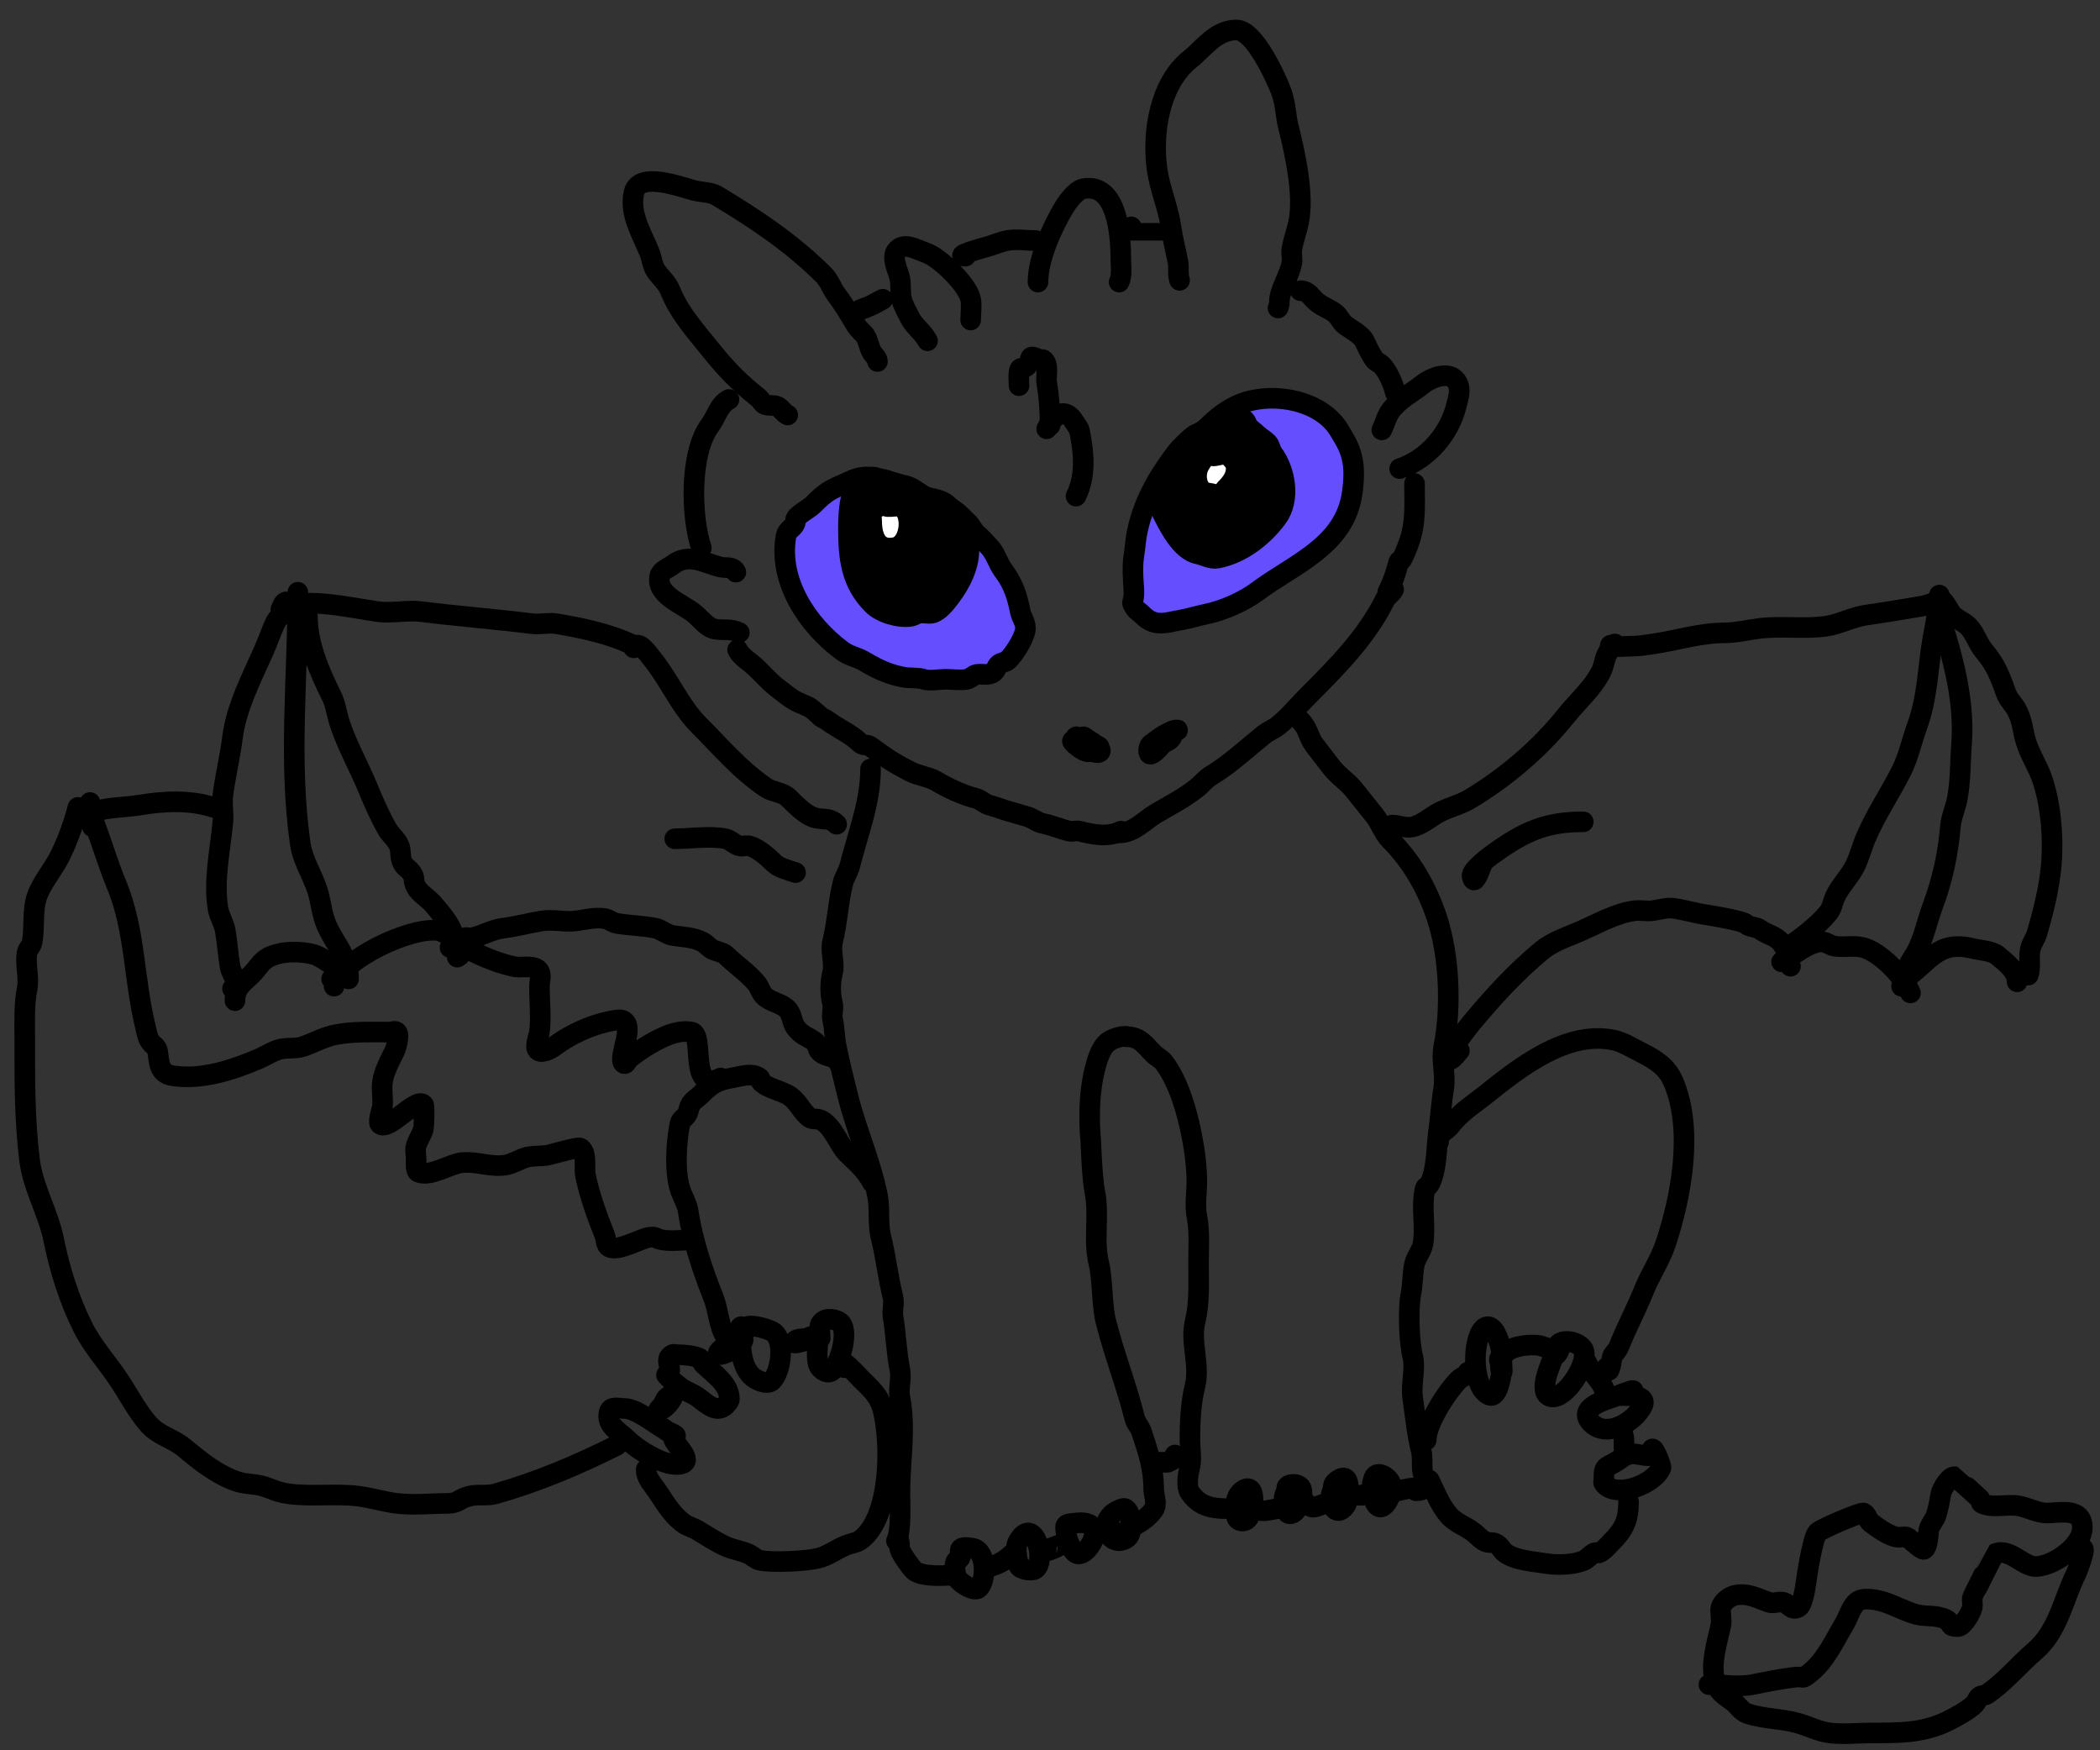 <svg width="102" height="85" viewBox="0 0 102 85" fill="none" xmlns="http://www.w3.org/2000/svg">
<rect x="0" y="0" width="102" height="85" fill="#333333" stroke="none"/>
<path d="M42.284 37.345C42.284 38.973 41.661 40.506 41.278 42.041C41.205 42.331 41.015 42.589 40.943 42.879C40.709 43.812 40.673 44.796 40.44 45.73C40.321 46.204 40.558 46.766 40.44 47.239C40.318 47.725 40.318 48.262 40.44 48.749C40.499 48.985 40.38 49.267 40.44 49.504C40.543 49.918 40.523 50.341 40.607 50.761C40.778 51.615 40.987 52.449 41.194 53.277C41.591 54.863 42.293 56.421 42.62 58.056C42.75 58.707 42.627 59.427 42.787 60.069C43.027 61.028 43.133 62.037 43.374 63.004C43.446 63.291 43.325 63.634 43.374 63.926C43.518 64.79 43.538 65.666 43.71 66.526C43.796 66.956 43.624 67.437 43.71 67.867C44.007 69.352 43.71 70.998 43.71 72.479C43.71 73.07 43.788 74.336 43.542 74.827" stroke="black" stroke-miterlimit="10" stroke-linecap="round" stroke-linejoin="round"/>
<path d="M53.817 50.611C53.468 50.857 53.284 51.499 53.176 51.933C52.768 53.564 52.979 55.372 52.979 55.372C52.979 55.372 53.038 57.181 53.176 57.873C53.409 59.037 53.09 60.229 53.374 61.362C53.552 62.077 53.523 63.408 53.703 64.128C54.126 65.822 54.698 67.214 55.113 68.873C55.172 69.109 55.371 69.312 55.448 69.544C55.774 70.522 56.035 71.287 56.035 72.311C56.035 72.618 56.233 73.02 56.035 73.317C55.81 73.655 55.325 74.017 54.874 74.183" stroke="black" stroke-miterlimit="10" stroke-linecap="round" stroke-linejoin="round"/>
<path d="M46.305 76.478C45.692 76.552 44.682 76.553 44.381 76.253C44.242 76.114 43.762 75.453 43.711 75.246C43.66 75.044 43.728 74.945 43.627 74.743" stroke="black" stroke-miterlimit="10" stroke-linecap="round" stroke-linejoin="round"/>
<path d="M54.694 50.343C55.377 50.343 55.619 50.765 56.035 51.181C56.184 51.33 56.399 51.415 56.538 51.6C57.25 52.549 57.647 53.955 57.88 55.122C58.022 55.832 58.132 56.656 58.132 57.386C58.132 57.909 58.029 58.549 58.132 59.063C58.278 59.793 58.215 60.576 58.215 61.327C58.215 62.267 58.271 63.285 58.048 64.178C57.804 65.152 58.291 66.308 58.048 67.281C57.836 68.129 57.796 69.066 57.796 69.964C57.796 70.341 57.887 70.857 57.796 71.222C57.714 71.549 57.593 72.175 57.796 72.48C58.369 73.339 59.222 73.272 60.107 73.255" stroke="black" stroke-miterlimit="10" stroke-linecap="round" stroke-linejoin="round"/>
<path d="M67.496 72.512C68.023 72.36 68.559 72.229 69.116 72.229" stroke="black" stroke-miterlimit="10" stroke-linecap="round" stroke-linejoin="round"/>
<path d="M63.163 34.998C63.553 35.388 63.551 35.795 63.834 36.172C64.12 36.553 64.396 36.894 64.673 37.262C64.967 37.655 65.443 37.953 65.763 38.352C66.1 38.774 66.435 39.193 66.769 39.61C67.043 39.952 67.211 40.471 67.524 40.784C68.571 41.831 69.312 43.13 69.788 44.557C70.401 46.397 70.503 48.947 70.123 50.846C69.994 51.492 70.231 52.209 70.123 52.859C70.006 53.559 69.972 54.252 69.871 54.955C69.764 55.71 69.801 56.774 69.452 57.471C69.32 57.734 69.257 57.527 69.201 57.806C69.03 58.657 69.258 59.556 69.117 60.406C69.061 60.739 68.765 61.073 68.698 61.412C68.604 61.881 68.623 62.373 68.53 62.837C68.388 63.547 68.439 65.158 68.614 65.856C68.77 66.483 68.522 67.226 68.614 67.869C68.738 68.737 68.823 69.628 69.033 70.468C69.12 70.816 69.03 71.211 69.117 71.558C69.151 71.695 69.284 71.925 69.284 72.061C69.284 72.345 68.977 72.397 68.781 72.397" stroke="black" stroke-miterlimit="10" stroke-linecap="round" stroke-linejoin="round"/>
<path d="M35.407 19.4C34.917 19.645 34.796 20.243 34.485 20.658C33.492 21.982 33.554 25.076 34.065 26.612" stroke="black" stroke-miterlimit="10" stroke-linecap="round" stroke-linejoin="round"/>
<path d="M35.826 31.558C35.964 31.832 36.26 32.039 36.497 32.229C36.956 32.596 37.282 33.048 37.755 33.403C38.073 33.641 38.251 33.812 38.583 34.011C38.715 34.09 39.158 34.272 39.264 34.325C39.339 34.363 39.315 34.358 39.39 34.396C39.402 34.402 39.771 34.727 39.804 34.759C39.903 34.858 40.075 34.912 40.187 34.996C40.717 35.394 41.32 35.626 41.78 36.086C41.93 36.236 42.114 36.127 42.283 36.254C42.999 36.791 43.496 37.109 44.266 37.494C44.591 37.656 45.151 37.739 45.469 37.931C46.038 38.272 46.765 38.611 47.398 38.769C47.635 38.829 47.832 39.045 48.069 39.105C48.45 39.2 48.72 39.332 49.1 39.427C49.278 39.471 49.647 39.594 49.825 39.639C50.197 39.732 50.323 39.925 50.701 40.001C51.082 40.077 51.536 40.265 51.926 40.362C52.084 40.402 52.271 40.323 52.429 40.362C53.078 40.524 53.796 40.685 54.442 40.362" stroke="black" stroke-miterlimit="10" stroke-linecap="round" stroke-linejoin="round"/>
<path d="M54.358 40.448C55.075 40.448 55.556 39.863 56.118 39.526C56.786 39.125 57.494 38.778 58.131 38.268C58.347 38.095 58.567 37.822 58.802 37.681C59.737 37.12 60.54 36.358 61.401 35.668C61.6 35.509 61.868 35.412 62.072 35.249C62.601 34.825 63.032 34.289 63.498 33.824C64.965 32.356 66.353 30.962 67.271 29.128C67.366 28.936 67.588 28.829 67.69 28.625" stroke="black" stroke-miterlimit="10" stroke-linecap="round" stroke-linejoin="round"/>
<path d="M67.775 19.065C67.672 18.654 67.418 18.038 67.104 17.723C67.005 17.624 66.853 17.583 66.769 17.471C66.564 17.198 66.4 16.817 66.266 16.549C66.115 16.247 65.601 15.987 65.343 15.794C65.128 15.633 65.056 15.369 64.84 15.207C64.582 15.014 64.26 14.898 64.002 14.704C63.704 14.481 63.575 14.117 63.163 14.117" stroke="black" stroke-miterlimit="10" stroke-linecap="round" stroke-linejoin="round"/>
<path fill-rule="evenodd" clip-rule="evenodd" d="M42.327 14.83C42.15 14.911 41.961 14.963 41.782 15.039C41.701 15.075 41.952 14.988 42.034 14.955C42.263 14.864 42.484 14.731 42.704 14.62C42.76 14.592 42.927 14.506 42.872 14.536C42.692 14.637 42.514 14.743 42.327 14.83Z" stroke="black" stroke-miterlimit="10" stroke-linecap="round" stroke-linejoin="round"/>
<path d="M46.894 12.439C46.304 12.439 47.701 12.048 47.817 12.02C48.18 11.929 48.539 11.758 48.907 11.684C49.341 11.597 49.888 11.684 50.332 11.684" stroke="black" stroke-miterlimit="10" stroke-linecap="round" stroke-linejoin="round"/>
<path d="M54.946 11.016C54.946 11.072 54.907 11.144 54.946 11.184C54.949 11.187 56.557 11.184 56.707 11.184" stroke="black" stroke-miterlimit="10" stroke-linecap="round" stroke-linejoin="round"/>
<path d="M42.62 17.555C42.62 17.393 42.459 17.272 42.368 17.136C42.198 16.881 42.176 16.441 41.949 16.214C41.768 16.033 41.682 15.964 41.53 15.711C41.229 15.21 40.957 14.751 40.607 14.285C40.403 14.013 40.267 13.609 40.02 13.363C38.459 11.802 36.681 10.622 34.822 9.506C34.518 9.324 34.068 9.338 33.731 9.254C33.083 9.092 31.056 8.301 30.797 9.338C30.542 10.356 31.192 11.376 31.551 12.273C31.67 12.57 31.692 12.936 31.887 13.195C32.118 13.504 32.411 13.75 32.557 14.117C33.004 15.234 33.842 16.143 34.57 17.052C35.305 17.971 35.911 18.578 36.834 19.316C36.957 19.415 37.023 19.593 37.169 19.652C37.319 19.711 37.606 19.66 37.756 19.736C37.948 19.831 38.055 20.053 38.26 20.155" stroke="black" stroke-miterlimit="10" stroke-linecap="round" stroke-linejoin="round"/>
<path d="M47.146 15.542C47.146 15.226 47.207 14.845 47.146 14.536C47.003 13.821 45.631 12.493 44.966 12.272C44.527 12.126 43.891 11.72 43.54 12.188C43.281 12.534 43.636 13.17 43.708 13.53C43.771 13.847 43.713 14.222 43.792 14.536C43.861 14.815 44.091 15.22 44.211 15.459C44.403 15.843 44.849 16.147 45.049 16.549" stroke="black" stroke-miterlimit="10" stroke-linecap="round" stroke-linejoin="round"/>
<path d="M49.496 18.73C49.496 18.522 49.463 18.257 49.496 18.059C49.542 17.779 49.629 17.96 49.831 17.808C50.227 17.51 49.806 17.125 50.502 17.473C50.552 17.498 50.623 17.442 50.67 17.473C50.965 17.669 50.792 18.291 50.837 18.563C50.955 19.269 51.005 19.932 51.005 20.659" stroke="black" stroke-miterlimit="10" stroke-linecap="round" stroke-linejoin="round"/>
<path d="M50.838 20.824C51.168 20.164 51.716 19.716 52.179 20.489C52.205 20.531 52.412 20.812 52.431 20.908C52.642 21.965 52.764 23.093 52.263 24.095" stroke="black" stroke-miterlimit="10" stroke-linecap="round" stroke-linejoin="round"/>
<path d="M50.416 13.698C50.416 12.576 51.099 11.05 51.674 10.092C51.836 9.822 52.262 9.237 52.596 9.17C54.299 8.829 54.441 11.523 54.441 12.608C54.441 12.956 54.514 13.383 54.357 13.698" stroke="black" stroke-miterlimit="10" stroke-linecap="round" stroke-linejoin="round"/>
<path d="M57.295 13.614C57.187 13.291 57.276 13.015 57.211 12.692C57.102 12.144 56.956 11.578 56.876 11.015C56.742 10.077 56.339 9.184 56.205 8.248C55.942 6.408 56.344 4.044 57.798 2.881C58.496 2.323 59.047 1.456 60.062 1.456C60.929 1.456 61.983 3.783 62.242 4.474C62.446 5.018 62.44 5.599 62.578 6.151C62.901 7.444 63.345 9.442 63.081 10.763C62.99 11.219 62.821 11.651 62.745 12.105C62.709 12.321 62.788 12.561 62.745 12.776C62.63 13.354 62.274 13.873 62.158 14.453C62.117 14.66 62.176 14.753 62.075 14.956" stroke="black" stroke-miterlimit="10" stroke-linecap="round" stroke-linejoin="round"/>
<path d="M35.742 27.786C35.589 27.481 35.28 27.608 34.987 27.535C34.112 27.316 33.469 26.828 32.639 27.451C32.457 27.587 32.113 27.712 32.052 27.954C31.818 28.889 33.166 29.329 33.729 29.799C34.021 30.042 34.345 30.488 34.736 30.553C35.189 30.629 35.484 30.508 35.91 30.721" stroke="black" stroke-miterlimit="10" stroke-linecap="round" stroke-linejoin="round"/>
<path d="M42.365 57.422C42.06 56.813 41.604 56.458 41.147 56.001C40.728 55.583 40.438 54.621 39.827 54.377C39.667 54.312 39.457 54.379 39.319 54.275C38.964 54.009 38.778 53.539 38.406 53.26C38.021 52.972 37.319 52.884 36.984 52.549C36.931 52.496 36.944 52.391 36.883 52.346C36.519 52.074 35.944 52.282 35.563 52.346C34.822 52.47 34.547 52.651 34.041 53.159C33.871 53.328 33.64 53.452 33.533 53.666C33.431 53.87 33.463 53.996 33.33 54.173C33.2 54.348 33.07 54.356 33.025 54.58C32.846 55.476 32.758 56.836 33.025 57.727C33.139 58.106 33.376 58.451 33.431 58.843C33.626 60.202 34.142 61.735 34.65 63.005C34.902 63.636 34.899 64.395 35.259 64.934" stroke="black" stroke-miterlimit="10" stroke-linecap="round" stroke-linejoin="round"/>
<path fill-rule="evenodd" clip-rule="evenodd" d="M46.527 75.746C46.298 75.861 46.397 76.253 46.425 76.507C46.456 76.784 47.305 77.354 47.542 77.117C47.909 76.749 47.945 75.306 47.238 75.187C46.187 75.012 46.92 75.55 46.527 75.746Z" stroke="black" stroke-miterlimit="10" stroke-linecap="round" stroke-linejoin="round"/>
<path fill-rule="evenodd" clip-rule="evenodd" d="M49.47 74.832C49.27 75.166 49.394 75.618 49.47 75.999C49.518 76.238 50.139 76.31 50.282 76.202C50.837 75.786 50.232 73.56 49.47 74.832Z" stroke="black" stroke-miterlimit="10" stroke-linecap="round" stroke-linejoin="round"/>
<path fill-rule="evenodd" clip-rule="evenodd" d="M51.754 74.174C51.771 74.588 51.927 75.108 52.211 75.392C52.716 75.896 54.059 73.707 52.211 73.971C51.981 74.004 51.747 73.975 51.754 74.174Z" stroke="black" stroke-miterlimit="10" stroke-linecap="round" stroke-linejoin="round"/>
<path fill-rule="evenodd" clip-rule="evenodd" d="M53.989 73.562C53.855 73.697 53.744 73.881 53.735 74.07C53.709 74.652 54.261 75.046 54.75 74.679C55.099 74.418 54.922 73.158 54.547 73.258C54.342 73.312 54.139 73.413 53.989 73.562Z" stroke="black" stroke-miterlimit="10" stroke-linecap="round" stroke-linejoin="round"/>
<path d="M54.141 74.376C53.838 74.3 53.495 74.418 53.227 74.579" stroke="black" stroke-miterlimit="10" stroke-linecap="round" stroke-linejoin="round"/>
<path d="M47.889 76.093C48.3 76.093 48.821 75.799 49.107 75.513" stroke="black" stroke-miterlimit="10" stroke-linecap="round" stroke-linejoin="round"/>
<path fill-rule="evenodd" clip-rule="evenodd" d="M51.222 75.109C51.11 75.155 50.975 75.186 50.903 75.282C50.855 75.346 51.059 75.249 51.135 75.224C51.252 75.185 51.372 75.106 51.483 75.051C51.521 75.031 51.641 74.983 51.599 74.992C51.47 75.02 51.343 75.057 51.222 75.109Z" stroke="black" stroke-miterlimit="10" stroke-linecap="round" stroke-linejoin="round"/>
<path fill-rule="evenodd" clip-rule="evenodd" d="M60.295 72.441C59.979 72.71 59.98 73.243 60.063 73.659C60.111 73.898 60.435 73.925 60.585 73.775C60.948 73.412 61.048 71.802 60.295 72.441Z" stroke="black" stroke-miterlimit="10" stroke-linecap="round" stroke-linejoin="round"/>
<path fill-rule="evenodd" clip-rule="evenodd" d="M62.498 72.266C62.5 72.387 62.402 72.574 62.383 72.671C62.343 72.868 62.362 73.696 62.788 73.483C63.091 73.332 63.348 72.573 63.194 72.266C63.061 72 62.495 72.052 62.498 72.266Z" stroke="black" stroke-miterlimit="10" stroke-linecap="round" stroke-linejoin="round"/>
<path fill-rule="evenodd" clip-rule="evenodd" d="M64.932 71.917C64.697 72.095 64.811 72.142 64.7 72.438C64.521 72.917 64.856 73.777 65.338 73.134C65.457 72.976 65.424 72.791 65.454 72.613C65.534 72.132 65.509 71.482 64.932 71.917Z" stroke="black" stroke-miterlimit="10" stroke-linecap="round" stroke-linejoin="round"/>
<path fill-rule="evenodd" clip-rule="evenodd" d="M66.731 71.773C66.613 72.113 66.592 72.498 66.731 72.846C67.066 73.683 67.535 72.783 67.6 72.324C67.672 71.823 66.886 71.327 66.731 71.773Z" stroke="black" stroke-miterlimit="10" stroke-linecap="round" stroke-linejoin="round"/>
<path d="M66.499 72.556H66.325L66.151 72.614H65.977" stroke="black" stroke-miterlimit="10" stroke-linecap="round" stroke-linejoin="round"/>
<path d="M64.469 73.02C64.23 73.02 63.99 73.194 63.774 73.194C63.557 73.194 63.43 72.936 63.252 72.846" stroke="black" stroke-miterlimit="10" stroke-linecap="round" stroke-linejoin="round"/>
<path d="M62.208 73.252C61.795 73.252 61.156 73.583 60.933 73.136" stroke="black" stroke-miterlimit="10" stroke-linecap="round" stroke-linejoin="round"/>
<path d="M69.873 55.455C69.873 54.967 70.223 54.963 70.473 54.63C70.927 54.025 71.593 53.614 72.198 53.129C73.818 51.834 76.076 50.049 78.35 50.504C78.824 50.598 79.278 50.893 79.7 51.104C80.382 51.444 80.959 51.791 81.276 52.529C82.273 54.857 81.661 58.123 80.9 60.406C80.639 61.189 80.146 61.917 79.85 62.656C79.501 63.53 79.017 64.439 78.649 65.356C78.548 65.611 78.472 65.624 78.35 65.807C78.258 65.945 78.284 66.239 78.2 66.407C78.175 66.457 78.181 66.557 78.124 66.557C78.069 66.557 78.075 66.457 78.05 66.407" stroke="black" stroke-miterlimit="10" stroke-linecap="round" stroke-linejoin="round"/>
<path fill-rule="evenodd" clip-rule="evenodd" d="M72.873 66.257C72.887 66.384 72.858 66.542 72.948 66.632C72.995 66.679 72.948 66.331 72.948 66.032C72.948 65.6 72.845 65.151 72.648 64.757C72.544 64.549 72.303 64.276 72.048 64.531C71.506 65.073 71.478 67.409 72.348 67.757C72.799 67.938 72.981 66.519 72.948 66.257C72.935 66.155 72.976 65.957 72.873 65.957C72.773 65.957 72.862 66.157 72.873 66.257Z" stroke="black" stroke-miterlimit="10" stroke-linecap="round" stroke-linejoin="round"/>
<path fill-rule="evenodd" clip-rule="evenodd" d="M75.574 65.734C75.601 65.933 75.799 65.396 75.873 65.209C75.92 65.092 75.713 65.401 75.648 65.508C75.43 65.872 75.548 65.585 75.424 65.959C75.315 66.284 74.651 67.694 75.348 67.834C76.026 67.969 77.146 66.25 76.924 65.584C76.766 65.111 75.451 64.835 75.574 65.734Z" stroke="black" stroke-miterlimit="10" stroke-linecap="round" stroke-linejoin="round"/>
<path fill-rule="evenodd" clip-rule="evenodd" d="M78.987 67.683C79.107 67.653 79.379 67.642 79.325 67.532C79.297 67.479 78.505 67.806 78.424 67.833C77.98 67.98 76.569 68.378 77.299 69.107C78.05 69.859 79.389 69.053 79.774 68.282C80.176 67.48 77.925 67.941 78.987 67.683Z" stroke="black" stroke-miterlimit="10" stroke-linecap="round" stroke-linejoin="round"/>
<path fill-rule="evenodd" clip-rule="evenodd" d="M80.226 70.46C80.222 70.539 80.227 70.663 80.151 70.684C79.954 70.741 79.501 70.574 79.251 70.61C78.856 70.666 78.811 70.799 78.5 70.985C77.96 71.309 77.901 71.159 77.901 71.884C77.901 71.935 77.871 71.995 77.901 72.034C78.479 72.806 80.361 72.074 80.676 71.285C80.713 71.193 80.247 70.03 80.226 70.46Z" stroke="black" stroke-miterlimit="10" stroke-linecap="round" stroke-linejoin="round"/>
<path d="M69.274 69.936C69.274 69.135 70.282 67.578 70.85 67.01C71.004 66.855 71.189 66.856 71.299 66.634" stroke="black" stroke-miterlimit="10" stroke-linecap="round" stroke-linejoin="round"/>
<path d="M73.173 65.656C73.467 65.363 74.4 65.251 74.823 65.356C75.06 65.416 75.163 65.506 75.424 65.506" stroke="black" stroke-miterlimit="10" stroke-linecap="round" stroke-linejoin="round"/>
<path d="M77.149 66.332C77.124 66.283 77.075 66.182 77.075 66.182C77.075 66.182 77.116 66.288 77.149 66.332ZM77.149 66.332C77.276 66.501 77.392 66.691 77.525 66.858C77.761 67.153 77.974 67.42 77.974 67.833" stroke="black" stroke-miterlimit="10" stroke-linecap="round" stroke-linejoin="round"/>
<path d="M78.801 69.485L78.876 69.86V70.01V70.31" stroke="black" stroke-miterlimit="10" stroke-linecap="round" stroke-linejoin="round"/>
<path d="M69.424 71.883C69.711 72.458 69.9 73.004 70.324 73.534C70.672 73.97 71.189 74.106 71.599 74.434C71.779 74.579 71.966 74.807 72.199 74.885C72.344 74.932 72.513 74.891 72.65 74.959C72.887 75.078 72.926 75.279 73.1 75.409C73.606 75.789 74.531 75.835 75.125 75.934C75.643 76.021 76.442 75.992 76.925 75.784C77.104 75.708 77.284 75.476 77.45 75.409C77.52 75.382 77.606 75.437 77.675 75.409C77.879 75.328 78.12 75.04 78.275 74.885C78.889 74.271 79.101 73.809 79.101 72.934" stroke="black" stroke-miterlimit="10" stroke-linecap="round" stroke-linejoin="round"/>
<path fill-rule="evenodd" clip-rule="evenodd" d="M32.778 69.746C32.937 69.714 32.503 69.574 32.374 69.477C32.287 69.413 32.197 69.353 32.104 69.298C31.616 69.004 30.87 68.399 30.307 68.399C30.059 68.399 29.665 68.272 29.588 68.578C29.423 69.238 30.093 69.532 30.487 69.927C30.934 70.374 32.321 71.287 33.093 71.095C33.82 70.913 32.369 69.831 32.778 69.746Z" stroke="black" stroke-miterlimit="10" stroke-linecap="round" stroke-linejoin="round"/>
<path fill-rule="evenodd" clip-rule="evenodd" d="M32.464 66.733C32.444 66.761 32.351 66.754 32.374 66.779C32.591 67.012 32.834 67.222 33.093 67.408C33.344 67.587 33.651 67.678 33.902 67.857C34.324 68.158 34.867 68.756 35.339 68.126C35.38 68.073 35.429 68.014 35.429 67.947C35.429 67.187 34.624 66.692 34.171 66.24C34.095 66.163 34.085 66.023 33.992 65.97C33.746 65.829 33.195 65.79 32.913 65.79C32.823 65.79 32.721 65.744 32.644 65.79C32.236 66.035 32.688 66.425 32.464 66.733Z" stroke="black" stroke-miterlimit="10" stroke-linecap="round" stroke-linejoin="round"/>
<path fill-rule="evenodd" clip-rule="evenodd" d="M36.103 64.847C36.124 64.707 36.069 64.343 35.968 64.443C35.841 64.57 35.968 64.802 35.968 64.983C35.968 65.627 36.062 66.584 36.687 66.959C36.882 67.076 37.294 67.252 37.496 67.049C37.934 66.611 38.128 65.146 37.586 64.713C37.379 64.547 36.487 64.293 36.238 64.443C36.087 64.533 36.049 65.212 36.103 64.847Z" stroke="black" stroke-miterlimit="10" stroke-linecap="round" stroke-linejoin="round"/>
<path fill-rule="evenodd" clip-rule="evenodd" d="M39.831 64.936C39.824 64.883 39.745 65.018 39.741 65.071C39.71 65.46 39.647 65.862 39.741 66.24C39.795 66.457 40.133 66.742 40.37 66.599C40.771 66.359 41.329 64.473 40.73 64.172C40.436 64.026 39.99 63.98 39.831 64.353C39.787 64.456 39.867 65.201 39.831 64.936Z" stroke="black" stroke-miterlimit="10" stroke-linecap="round" stroke-linejoin="round"/>
<path d="M41.002 66.419C40.61 65.636 41.8 66.948 41.81 66.958C42.318 67.466 42.711 67.777 42.889 68.486C43.298 70.123 43.273 73.679 41.81 74.775C41.609 74.926 41.319 74.954 41.091 75.046C40.633 75.229 40.228 75.553 39.743 75.674C39.159 75.82 37.441 75.907 36.868 75.764C36.734 75.731 36.515 75.543 36.419 75.495C36.08 75.326 35.671 75.268 35.34 75.135C34.871 74.947 34.295 74.562 33.903 74.327C33.681 74.194 33.4 74.129 33.184 73.967C32.527 73.475 32.216 72.796 31.746 72.17C31.559 71.92 31.387 71.691 31.387 71.361" stroke="black" stroke-miterlimit="10" stroke-linecap="round" stroke-linejoin="round"/>
<path fill-rule="evenodd" clip-rule="evenodd" d="M32.462 68.174C32.341 68.31 32.194 68.458 32.013 68.488C31.907 68.505 32.137 68.311 32.193 68.219C32.325 67.999 32.313 67.889 32.552 67.769C32.612 67.739 32.747 67.614 32.732 67.68C32.691 67.862 32.587 68.033 32.462 68.174Z" stroke="black" stroke-miterlimit="10" stroke-linecap="round" stroke-linejoin="round"/>
<path fill-rule="evenodd" clip-rule="evenodd" d="M35.473 65.612C35.294 65.694 34.865 65.897 34.889 65.701C34.923 65.434 36.333 64.812 36.057 65.162C35.906 65.355 35.696 65.508 35.473 65.612Z" stroke="black" stroke-miterlimit="10" stroke-linecap="round" stroke-linejoin="round"/>
<path fill-rule="evenodd" clip-rule="evenodd" d="M39.114 65.117C38.936 65.147 38.475 65.312 38.575 65.162C38.696 64.981 38.995 65.044 39.204 64.982C39.295 64.955 39.379 64.893 39.474 64.893C39.541 64.893 39.71 64.946 39.653 64.982C39.496 65.081 39.297 65.086 39.114 65.117Z" stroke="black" stroke-miterlimit="10" stroke-linecap="round" stroke-linejoin="round"/>
<path d="M67.6 40.071C67.929 40.071 68.263 40.226 68.591 40.161C69.012 40.077 69.417 39.737 69.762 39.53C70.261 39.231 70.878 39.112 71.383 38.81C73.137 37.757 74.781 36.365 76.068 34.755C76.645 34.035 77.358 33.437 77.78 32.593C77.906 32.341 77.924 32.034 78.05 31.782C78.123 31.638 78.231 31.494 78.231 31.332" stroke="black" stroke-miterlimit="10" stroke-linecap="round" stroke-linejoin="round"/>
<path d="M78.438 31.274C78.366 31.311 78.142 31.371 78.222 31.383C78.542 31.428 78.869 31.383 79.193 31.383C79.606 31.383 79.885 31.33 80.273 31.274C81.407 31.113 82.579 30.735 83.726 30.735C84.316 30.735 84.871 30.592 85.454 30.519C86.514 30.387 87.635 30.562 88.691 30.411C89.355 30.316 89.967 29.966 90.634 29.872C91.53 29.743 92.43 29.59 93.332 29.44C93.692 29.379 93.927 29.223 94.303 29.223" stroke="black" stroke-miterlimit="10" stroke-linecap="round" stroke-linejoin="round"/>
<path d="M94.197 29.441C94.197 28.623 94.655 29.683 94.845 29.872C95.064 30.091 95.381 30.193 95.6 30.412C95.927 30.739 96.059 31.243 96.356 31.599C96.949 32.311 97.115 32.77 97.435 33.65C97.57 34.021 97.809 34.182 97.975 34.513C98.263 35.091 98.213 35.395 98.406 36.024C98.59 36.623 98.951 37.172 99.162 37.751C99.652 39.099 99.772 40.965 99.593 42.392C99.468 43.393 99.223 44.339 98.946 45.306C98.871 45.57 98.689 45.796 98.622 46.062C98.515 46.492 98.662 46.916 98.514 47.357" stroke="black" stroke-miterlimit="10" stroke-linecap="round" stroke-linejoin="round"/>
<path d="M97.973 47.68C97.973 47.141 97.416 46.731 97.001 46.386C96.752 46.178 96.12 46.138 95.814 46.062C94.098 45.633 93.693 46.756 92.468 47.573" stroke="black" stroke-miterlimit="10" stroke-linecap="round" stroke-linejoin="round"/>
<path d="M92.794 48.221C92.5 47.484 91.472 46.376 90.636 46.063C90.127 45.871 89.638 46.027 89.124 45.954C88.899 45.922 88.704 45.738 88.477 45.738C87.839 45.738 87.071 46.442 86.534 46.71" stroke="black" stroke-miterlimit="10" stroke-linecap="round" stroke-linejoin="round"/>
<path d="M93.98 29.223C94.706 31.401 95.456 33.788 95.276 36.131C95.209 37.002 95.231 37.976 95.059 38.83C94.972 39.266 94.773 39.681 94.736 40.124C94.625 41.455 94.344 42.752 93.872 44.01C93.603 44.729 93.465 45.472 93.117 46.169C92.987 46.428 92.787 46.652 92.686 46.924C92.525 47.352 92.682 47.575 92.361 47.896" stroke="black" stroke-miterlimit="10" stroke-linecap="round" stroke-linejoin="round"/>
<path d="M94.088 29.223C94.124 29.116 94.196 28.9 94.196 28.9C94.196 28.9 94.088 29.328 94.088 29.547C94.088 30.066 93.957 30.55 93.871 31.058C93.63 32.509 93.626 33.868 93.116 35.267C92.859 35.976 92.699 36.75 92.361 37.426C91.81 38.527 91.119 39.531 90.634 40.664C90.438 41.122 90.318 41.62 90.095 42.067C89.832 42.593 89.348 43.055 89.123 43.578C89.015 43.83 88.975 44.123 88.799 44.334C88.25 44.993 87.458 45.588 86.748 46.061" stroke="black" stroke-miterlimit="10" stroke-linecap="round" stroke-linejoin="round"/>
<path d="M70.884 51.026C70.74 51.17 70.635 51.367 70.453 51.458C70.381 51.494 70.237 51.43 70.237 51.35C70.237 51.297 71.321 49.854 71.424 49.731C72.511 48.426 73.571 47.257 74.878 46.169C75.424 45.714 76.178 45.483 76.821 45.198C77.646 44.831 78.502 44.34 79.411 44.226C79.696 44.191 79.989 44.267 80.275 44.226C80.64 44.174 80.974 44.055 81.354 44.119C81.889 44.208 82.428 44.364 82.972 44.442C83.276 44.485 84.662 44.728 84.808 44.874C84.97 45.037 85.299 44.998 85.483 45.137C85.891 45.443 86.317 45.412 86.642 45.953C86.816 46.243 86.812 46.618 86.966 46.924" stroke="black" stroke-miterlimit="10" stroke-linecap="round" stroke-linejoin="round"/>
<path d="M71.972 42.024C71.854 42.258 71.805 42.543 71.62 42.728C71.558 42.79 71.481 42.578 71.502 42.493C71.549 42.304 71.716 42.162 71.854 42.024C72.206 41.672 72.854 41.228 73.263 40.968C74.49 40.186 75.482 39.911 76.901 39.911" stroke="black" stroke-miterlimit="10" stroke-linecap="round" stroke-linejoin="round"/>
<path d="M30.779 31.461C30.996 31.027 31.477 31.747 31.718 32.047C32.529 33.062 33.044 34.313 33.947 35.216C35.033 36.302 35.969 37.425 37.234 38.269C37.525 38.462 38.028 38.476 38.29 38.737C38.58 39.028 39.053 39.512 39.464 39.676C39.906 39.853 40.262 39.654 40.637 40.029" stroke="black" stroke-miterlimit="10" stroke-linecap="round" stroke-linejoin="round"/>
<path d="M30.778 31.346C29.659 30.786 28.241 30.492 27.022 30.289C26.642 30.226 26.23 30.337 25.848 30.289C24.057 30.065 22.245 29.927 20.45 29.702C19.757 29.616 19.027 29.801 18.337 29.702C17.026 29.515 15.046 29.039 13.76 29.467" stroke="black" stroke-miterlimit="10" stroke-linecap="round" stroke-linejoin="round"/>
<path d="M13.642 29.585C13.72 29.467 13.743 29.278 13.877 29.232C13.96 29.205 14.015 29.383 13.994 29.467C13.942 29.675 13.505 29.976 13.407 30.172C13.194 30.598 13.019 31.133 12.82 31.58C12.236 32.895 11.476 34.358 11.294 35.805C11.177 36.745 10.943 37.681 10.825 38.621C10.772 39.044 10.864 39.49 10.825 39.913C10.701 41.277 10.359 42.75 10.59 44.138C10.647 44.48 10.883 44.839 10.942 45.194C11.04 45.781 11.079 46.363 11.177 46.955C11.246 47.369 11.721 47.797 11.294 48.011" stroke="black" stroke-miterlimit="10" stroke-linecap="round" stroke-linejoin="round"/>
<path d="M11.413 48.597C11.413 47.938 11.826 47.715 12.235 47.307C12.498 47.043 12.694 46.666 13.056 46.485C13.688 46.169 14.638 46.182 15.286 46.367C15.479 46.423 16.392 46.94 16.343 47.189C16.315 47.328 16.186 47.424 16.108 47.541" stroke="black" stroke-miterlimit="10" stroke-linecap="round" stroke-linejoin="round"/>
<path d="M16.226 47.891C16.552 46.587 19.949 45.003 21.272 45.191C21.703 45.253 22.896 46.141 22.211 46.483" stroke="black" stroke-miterlimit="10" stroke-linecap="round" stroke-linejoin="round"/>
<path d="M14.466 28.762C14.466 32.856 14.004 36.916 14.583 40.968C14.699 41.78 15.153 42.444 15.405 43.197C15.603 43.794 15.613 44.37 15.874 44.958C16.295 45.904 16.93 46.448 16.93 47.54" stroke="black" stroke-miterlimit="10" stroke-linecap="round" stroke-linejoin="round"/>
<path d="M14.933 29.935C14.933 31.273 15.519 32.632 16.107 33.809C16.29 34.174 16.341 34.591 16.459 34.983C16.791 36.089 17.426 37.197 17.867 38.269C18.137 38.924 18.449 39.639 18.806 40.264C18.981 40.569 19.264 40.762 19.393 41.085C19.481 41.306 19.435 41.563 19.51 41.789C19.625 42.133 19.788 42.119 19.98 42.376C20.205 42.677 20.01 42.67 20.215 43.08C20.359 43.369 20.835 43.661 21.036 43.902C21.54 44.506 22.092 45.08 22.092 45.897" stroke="black" stroke-miterlimit="10" stroke-linecap="round" stroke-linejoin="round"/>
<path d="M22.091 45.898C22.013 45.937 21.857 46.015 21.857 46.015C21.857 46.015 22.299 45.65 22.561 45.545C22.67 45.502 22.798 45.569 22.913 45.545C23.427 45.443 23.881 45.145 24.439 45.076C25.062 44.998 25.69 44.828 26.317 44.724C26.849 44.636 27.423 44.791 27.96 44.724C28.435 44.665 28.874 44.536 29.368 44.607C29.576 44.636 29.747 44.807 29.955 44.841C30.581 44.946 31.219 44.953 31.833 45.076C32.105 45.13 32.381 45.383 32.654 45.428C33.152 45.511 33.717 45.503 34.18 45.78C34.348 45.881 34.468 46.059 34.649 46.132C34.726 46.163 35.144 46.276 35.236 46.367C35.683 46.814 36.352 47.264 36.762 47.776C36.904 47.954 36.953 48.201 37.114 48.362C37.434 48.682 38.005 48.713 38.288 49.066C38.474 49.3 38.467 49.646 38.64 49.888C38.939 50.307 39.224 50.326 39.579 50.593C39.719 50.697 39.69 50.938 39.813 51.061C40.119 51.367 40.543 51.229 40.752 51.648" stroke="black" stroke-miterlimit="10" stroke-linecap="round" stroke-linejoin="round"/>
<path d="M38.642 42.376C38.321 42.269 37.829 42.149 37.586 41.906C37.306 41.626 36.841 41.207 36.412 41.085C36.262 41.041 36.097 41.11 35.943 41.085C35.695 41.043 35.485 40.782 35.238 40.733C34.487 40.583 33.541 40.733 32.774 40.733" stroke="black" stroke-miterlimit="10" stroke-linecap="round" stroke-linejoin="round"/>
<path fill-rule="evenodd" clip-rule="evenodd" d="M55.073 28.646C55.046 28.163 54.981 27.541 55.081 26.944C55.135 26.623 55.158 26.209 55.22 25.899C55.507 24.467 56.162 23.282 57.068 22.074C57.3 21.764 57.697 21.367 58.007 21.135C58.147 21.03 58.353 21.024 58.476 20.9C58.947 20.43 59.374 20.041 60.002 19.726C61.529 18.963 64.106 19.329 65.049 20.9C65.398 21.483 65.577 21.765 65.7 22.383C65.798 22.872 65.743 23.652 65.636 24.186C65.158 26.574 62.788 27.431 61.07 28.719C60.442 29.19 59.427 29.653 58.594 29.82C58.234 29.892 57.71 30.051 57.344 30.112C56.718 30.216 56.106 30.475 55.534 29.903C55.206 29.576 55.223 29.735 55.011 29.311C54.977 29.242 55.099 29.129 55.073 28.646Z" fill="#644EFE" stroke="black" stroke-miterlimit="10" stroke-linecap="round" stroke-linejoin="round"/>
<path fill-rule="evenodd" clip-rule="evenodd" d="M38.642 25.242C38.642 25.67 38.245 25.627 38.172 26.063C37.808 28.251 39.226 30.345 40.872 31.58C41.288 31.892 41.575 31.872 42.04 32.151C42.668 32.527 43.252 32.781 43.95 32.898C44.175 32.936 44.65 32.903 44.862 32.988C45.106 33.085 45.653 32.988 45.919 32.988C46.242 32.988 46.658 33.051 46.975 32.988C47.146 32.953 47.272 32.782 47.444 32.753C47.727 32.706 48.011 32.84 48.266 32.635C48.376 32.547 48.401 32.383 48.501 32.283C48.624 32.16 48.846 32.172 48.97 32.048C49.26 31.758 49.707 31.065 49.791 30.64C49.87 30.248 49.625 30.044 49.557 29.701C49.403 28.931 49.213 28.344 48.735 27.706C48.464 27.344 48.356 26.858 48.031 26.532C47.863 26.365 47.647 26.097 47.444 25.946C47.304 25.841 47.173 25.549 47.05 25.425C46.873 25.249 46.799 25.183 46.623 25.007C46.447 24.831 46.212 24.714 46.036 24.538C45.827 24.328 45.432 24.232 45.167 24.18C44.711 24.088 44.439 23.674 43.922 23.571C43.448 23.475 43.21 23.339 42.75 23.246C42.126 23.122 41.818 23.126 41.32 23.349C40.269 23.82 40.178 23.823 39.463 24.538C39.304 24.697 38.642 25.045 38.642 25.242Z" fill="#644EFE" stroke="black" stroke-miterlimit="10" stroke-linecap="round" stroke-linejoin="round"/>
<path fill-rule="evenodd" clip-rule="evenodd" d="M52.371 36.098C51.485 35.578 52.958 36.907 52.958 36.392C52.958 36.305 52.785 36.337 52.723 36.275C52.623 36.175 52.588 36.022 52.489 35.922C52.427 35.86 52.254 35.718 52.254 35.805C52.254 36.032 53.198 36.738 53.427 36.509C53.573 36.363 52.918 35.961 52.841 35.922C52.762 35.884 52.606 35.718 52.606 35.805C52.606 36.033 53.855 36.488 53.193 36.157C53.114 36.118 53.045 36.046 52.958 36.04C52.762 36.026 52.541 36.198 52.371 36.098Z" stroke="black" stroke-miterlimit="10" stroke-linecap="round" stroke-linejoin="round"/>
<path fill-rule="evenodd" clip-rule="evenodd" d="M56.95 35.685C57 35.304 56.198 35.918 55.894 36.155C55.77 36.251 55.742 36.662 55.894 36.624C56.218 36.543 56.683 35.782 56.95 35.568C57.019 35.513 57.273 35.45 57.185 35.45C56.769 35.45 56.524 35.815 56.246 36.037C56.178 36.092 55.924 36.155 56.011 36.155C56.355 36.155 56.906 36.022 56.95 35.685Z" stroke="black" stroke-miterlimit="10" stroke-linecap="round" stroke-linejoin="round"/>
<path d="M3.784 39.209C3.587 39.996 3.163 41.183 2.728 41.908C2.446 42.377 1.969 43.01 1.789 43.551C1.558 44.245 1.697 45.068 1.554 45.781C1.52 45.953 1.354 46.079 1.319 46.251C1.207 46.815 1.432 47.447 1.319 48.011C1.168 48.767 1.202 49.563 1.202 50.359C1.202 52.385 1.19 54.371 1.437 56.344C1.605 57.687 2.348 58.902 2.611 60.217C2.893 61.628 3.365 63.134 4.019 64.442C4.495 65.394 5.195 66.148 5.779 67.024C6.252 67.733 6.63 68.486 7.188 69.137C7.705 69.74 8.375 69.833 8.948 70.31C9.716 70.95 10.556 71.629 11.53 71.953C11.938 72.089 12.439 72.061 12.821 72.188C13.253 72.332 13.504 72.47 13.995 72.54C15.11 72.7 16.28 72.518 17.398 72.658C18.029 72.737 18.645 72.931 19.276 73.01C20.071 73.109 20.94 73.01 21.741 73.01C22.26 73.01 22.289 72.784 22.797 72.658C23.227 72.55 23.639 72.668 24.088 72.54C26.146 71.952 28.04 71.151 29.956 70.192" stroke="black" stroke-miterlimit="10" stroke-linecap="round" stroke-linejoin="round"/>
<path d="M4.488 40.147C4.488 39.754 4.37 38.973 4.37 38.973C4.37 38.973 4.479 39.692 4.605 40.03C4.969 40.999 5.264 42.01 5.661 42.964C6.575 45.157 6.496 47.593 7.07 49.889C7.121 50.093 7.162 50.403 7.304 50.593C7.441 50.775 7.616 50.818 7.657 51.062C7.739 51.556 7.702 52.126 8.361 52.236C9.77 52.47 11.311 51.961 12.586 51.414C12.905 51.277 13.301 51.013 13.642 50.945C13.989 50.876 14.362 50.939 14.698 50.828C15.288 50.631 15.724 50.353 16.341 50.241C17.201 50.084 18.054 50.123 18.924 50.123C19.041 50.123 19.193 50.04 19.276 50.123C19.424 50.271 19.236 50.906 19.158 51.062C18.932 51.514 18.628 52.081 18.571 52.588C18.528 52.977 18.62 53.373 18.571 53.762C18.569 53.783 18.35 54.479 18.454 54.583C18.847 54.976 20.2 53.277 20.567 53.644C20.634 53.711 20.585 54.751 20.567 54.817C20.488 55.105 20.3 55.354 20.215 55.639C20.147 55.864 20.215 56.109 20.215 56.343C20.215 56.418 20.162 56.863 20.332 56.931C20.918 57.164 21.853 56.52 22.444 56.461C23.153 56.39 23.84 56.697 24.557 56.578C24.887 56.523 25.185 56.329 25.496 56.226C25.832 56.114 26.201 56.159 26.552 56.109C26.726 56.084 28.085 55.674 28.195 55.757C28.529 56.007 28.365 56.722 28.43 57.048C28.626 58.029 28.994 59.045 29.369 59.982C29.447 60.177 29.415 60.474 29.604 60.568C30.021 60.777 31.062 60.183 31.481 60.099C31.897 60.016 31.785 60.15 32.186 60.217C32.626 60.29 33.147 60.217 33.594 60.217" stroke="black" stroke-miterlimit="10" stroke-linecap="round" stroke-linejoin="round"/>
<path d="M4.49 39.442C5.259 39.185 6.05 39.221 6.837 39.089C7.954 38.903 9.253 38.839 10.358 39.207" stroke="black" stroke-miterlimit="10" stroke-linecap="round" stroke-linejoin="round"/>
<path d="M22.798 46.132C23.505 46.486 24.261 46.801 25.028 46.954C25.303 47.008 26.022 46.831 26.201 47.189C26.306 47.398 26.201 47.658 26.201 47.892C26.201 48.616 26.291 49.407 26.201 50.123C26.184 50.258 25.99 50.757 26.084 50.945C26.228 51.231 26.75 50.944 26.906 50.827C27.756 50.189 28.875 49.69 29.957 49.536C31.098 49.373 29.926 51.457 30.309 51.648C30.408 51.698 30.459 51.485 30.544 51.413C30.714 51.272 31.148 50.957 31.365 50.827C31.988 50.453 32.838 49.971 33.595 50.123C34.24 50.252 33.427 53.141 35.004 52.352" stroke="black" stroke-miterlimit="10" stroke-linecap="round" stroke-linejoin="round"/>
<path d="M83.005 81.811C83.664 81.811 84.476 81.939 85.118 81.811C85.748 81.684 86.453 81.541 87.113 81.459C87.731 81.382 87.445 81.615 87.934 81.224C88.674 80.632 89.086 79.696 89.578 78.877C89.787 78.526 89.87 78.115 90.165 77.82C90.468 77.516 91.234 77.707 91.573 77.82C92.061 77.983 92.613 78.286 93.099 78.407C93.548 78.52 94.061 78.418 94.507 78.642C94.879 78.828 94.581 78.994 95.094 78.994C95.364 78.994 95.761 78.274 95.798 78.055C95.824 77.901 95.776 77.741 95.798 77.586C95.802 77.558 96.844 75.478 96.855 75.473C97.517 75.142 98.152 75.944 98.732 76.06C99.542 76.222 101.528 74.952 101.079 73.83C100.854 73.266 99.887 73.478 99.436 73.478C98.941 73.478 98.505 73.205 98.028 73.126C97.491 73.037 96.76 73.255 96.267 73.009C96.189 72.969 96.212 72.835 96.15 72.774C96.067 72.691 94.991 71.721 94.976 71.718C94.693 71.646 94.314 72.327 94.272 72.539C94.195 72.921 94.169 73.202 94.038 73.595C93.959 73.832 93.734 74.056 93.686 74.299C93.648 74.489 93.656 75.102 93.451 75.239C93.347 75.307 92.725 74.679 92.629 74.652C92.479 74.609 92.315 74.673 92.159 74.652C91.739 74.591 91.202 74.198 90.869 73.947C90.712 73.83 90.691 73.566 90.517 73.478C90.391 73.416 88.456 74.248 88.286 74.417C88.039 74.664 87.751 76.594 87.7 76.999C87.689 77.082 87.556 77.951 87.348 78.055C87.001 78.229 86.918 77.912 86.644 77.82C86.421 77.747 86.162 77.895 85.939 77.82C85.409 77.644 84.919 77.344 84.297 77.468C84.018 77.524 83.67 77.781 83.592 78.055C83.531 78.268 83.638 78.649 83.592 78.877C83.419 79.744 83.004 80.928 83.358 81.811C83.517 82.21 83.861 82.394 84.179 82.633C84.435 82.825 84.562 83.112 84.883 83.219C85.679 83.485 86.525 83.454 87.348 83.689C87.844 83.83 88.349 84.093 88.873 84.158C89.512 84.238 90.224 84.158 90.869 84.158C92.19 84.158 93.409 84.179 94.624 83.571C95.016 83.375 95.608 83.057 95.915 82.75C96.015 82.65 96.04 82.486 96.15 82.398C96.246 82.32 96.399 82.349 96.502 82.281C97.353 81.713 98.07 80.836 98.849 80.168C99.976 79.201 100.223 77.654 100.844 76.412C100.919 76.262 101.236 75.394 101.196 75.239C101.175 75.154 101.04 75.161 100.962 75.121" stroke="black" stroke-miterlimit="10" stroke-linecap="round" stroke-linejoin="round"/>
<path d="M57.067 70.661L56.95 70.896L56.715 71.013H56.246" stroke="black" stroke-miterlimit="10" stroke-linecap="round" stroke-linejoin="round"/>
<path d="M53.823 50.601C53.959 50.464 54.566 50.266 54.726 50.346" stroke="black" stroke-miterlimit="10" stroke-linecap="round" stroke-linejoin="round"/>
<path d="M67.117 20.877C67.266 20.58 67.348 20.208 67.551 19.938C67.978 19.367 68.599 19.071 69.141 18.636C69.468 18.375 70.272 18.032 70.659 18.419C71.033 18.794 70.833 19.313 70.731 19.72C70.395 21.066 69.35 22.301 67.984 22.757" stroke="black" stroke-miterlimit="10" stroke-linecap="round" stroke-linejoin="round"/>
<path d="M67.404 28.758C67.633 28.3 67.792 27.858 67.91 27.386C67.982 27.096 67.983 27.384 68.127 27.096C68.286 26.779 68.473 26.292 68.561 25.94C68.764 25.128 68.705 24.3 68.705 23.482" stroke="black" stroke-miterlimit="10" stroke-linecap="round" stroke-linejoin="round"/>
<path fill-rule="evenodd" clip-rule="evenodd" d="M41.467 23.659C41.467 23.693 41.467 23.796 41.467 23.762C41.467 23.71 41.467 23.608 41.467 23.608C41.467 23.608 41.449 23.817 41.416 23.916C41.371 24.05 41.339 24.194 41.313 24.327C41.227 24.757 41.21 25.215 41.21 25.663C41.21 27.133 41.349 28.321 42.392 29.363C42.802 29.773 43.682 30.022 44.242 29.929C44.377 29.907 44.513 29.798 44.653 29.775C44.852 29.741 45.072 29.814 45.27 29.775C45.597 29.71 45.959 29.251 46.144 29.003C46.715 28.242 47.221 27.248 47.017 26.229C46.948 25.881 46.708 25.404 46.452 25.15C46.364 25.062 46.192 25.055 46.092 24.995C45.966 24.919 45.953 24.775 45.835 24.687C45.635 24.536 45.236 24.314 45.013 24.224C44.846 24.158 44.598 24.169 44.448 24.018C44.158 23.728 43.834 23.536 43.42 23.453C43.234 23.416 43.041 23.439 42.855 23.402C42.712 23.374 42.634 23.24 42.546 23.197C42.385 23.116 42.098 23.248 41.929 23.248C41.788 23.248 41.688 23.35 41.57 23.35C41.531 23.35 41.479 23.263 41.467 23.299C41.429 23.413 41.467 23.539 41.467 23.659Z" fill="black" stroke="black" stroke-miterlimit="10" stroke-linecap="round" stroke-linejoin="round"/>
<path fill-rule="evenodd" clip-rule="evenodd" d="M56.216 23.686C56.148 23.78 56.054 23.861 56.011 23.969C56.005 23.983 56.382 24.763 56.422 24.843C56.753 25.506 57.355 26.735 58.169 26.898C58.477 26.96 58.814 27.17 59.146 27.104C60.32 26.869 61.335 26.069 62.024 25.151C62.685 24.268 62.435 22.839 61.818 22.016C61.71 21.872 61.688 21.628 61.561 21.502C61.416 21.357 61.193 21.236 61.047 21.091C60.942 20.985 60.795 20.891 60.687 20.782C60.541 20.637 60.552 20.409 60.328 20.32C60.146 20.247 59.597 20.281 59.403 20.32C59.273 20.346 59.262 20.467 59.146 20.525C58.757 20.72 58.365 20.895 58.066 21.193C58.012 21.248 58.018 21.345 57.964 21.399C57.796 21.566 57.507 21.598 57.347 21.759C57.193 21.913 57.09 22.118 56.936 22.273C56.815 22.393 56.946 22.375 56.884 22.53C56.816 22.7 56.593 22.874 56.525 23.044C56.412 23.325 56.432 23.389 56.216 23.686Z" fill="black" stroke="black" stroke-miterlimit="10" stroke-linecap="round" stroke-linejoin="round"/>
<path fill-rule="evenodd" clip-rule="evenodd" d="M42.905 24.509C42.839 24.54 42.411 24.701 42.339 24.843C42.294 24.934 42.339 25.202 42.339 25.305C42.339 26.02 42.571 26.77 43.47 26.591C44.193 26.446 44.38 25.05 43.83 24.638C43.618 24.479 43.131 24.709 42.956 24.535C42.839 24.417 43.226 24.306 43.162 24.38C43.099 24.453 42.991 24.468 42.905 24.509Z" fill="white" stroke="black" stroke-miterlimit="10" stroke-linecap="round" stroke-linejoin="round"/>
<path fill-rule="evenodd" clip-rule="evenodd" d="M58.76 22.094C58.511 21.945 58.46 22.297 58.324 22.479C58.054 22.838 58.03 23.47 58.375 23.816C58.496 23.938 58.691 23.941 58.837 23.97C58.975 23.998 59.094 24.052 59.248 24.021C59.402 23.991 59.417 23.853 59.505 23.765C59.844 23.426 60.126 23.065 60.02 22.531C59.997 22.418 59.931 22.414 59.865 22.326C59.463 21.789 59.078 22.285 58.76 22.094Z" fill="white" stroke="black" stroke-miterlimit="10" stroke-linecap="round" stroke-linejoin="round"/>
</svg>
